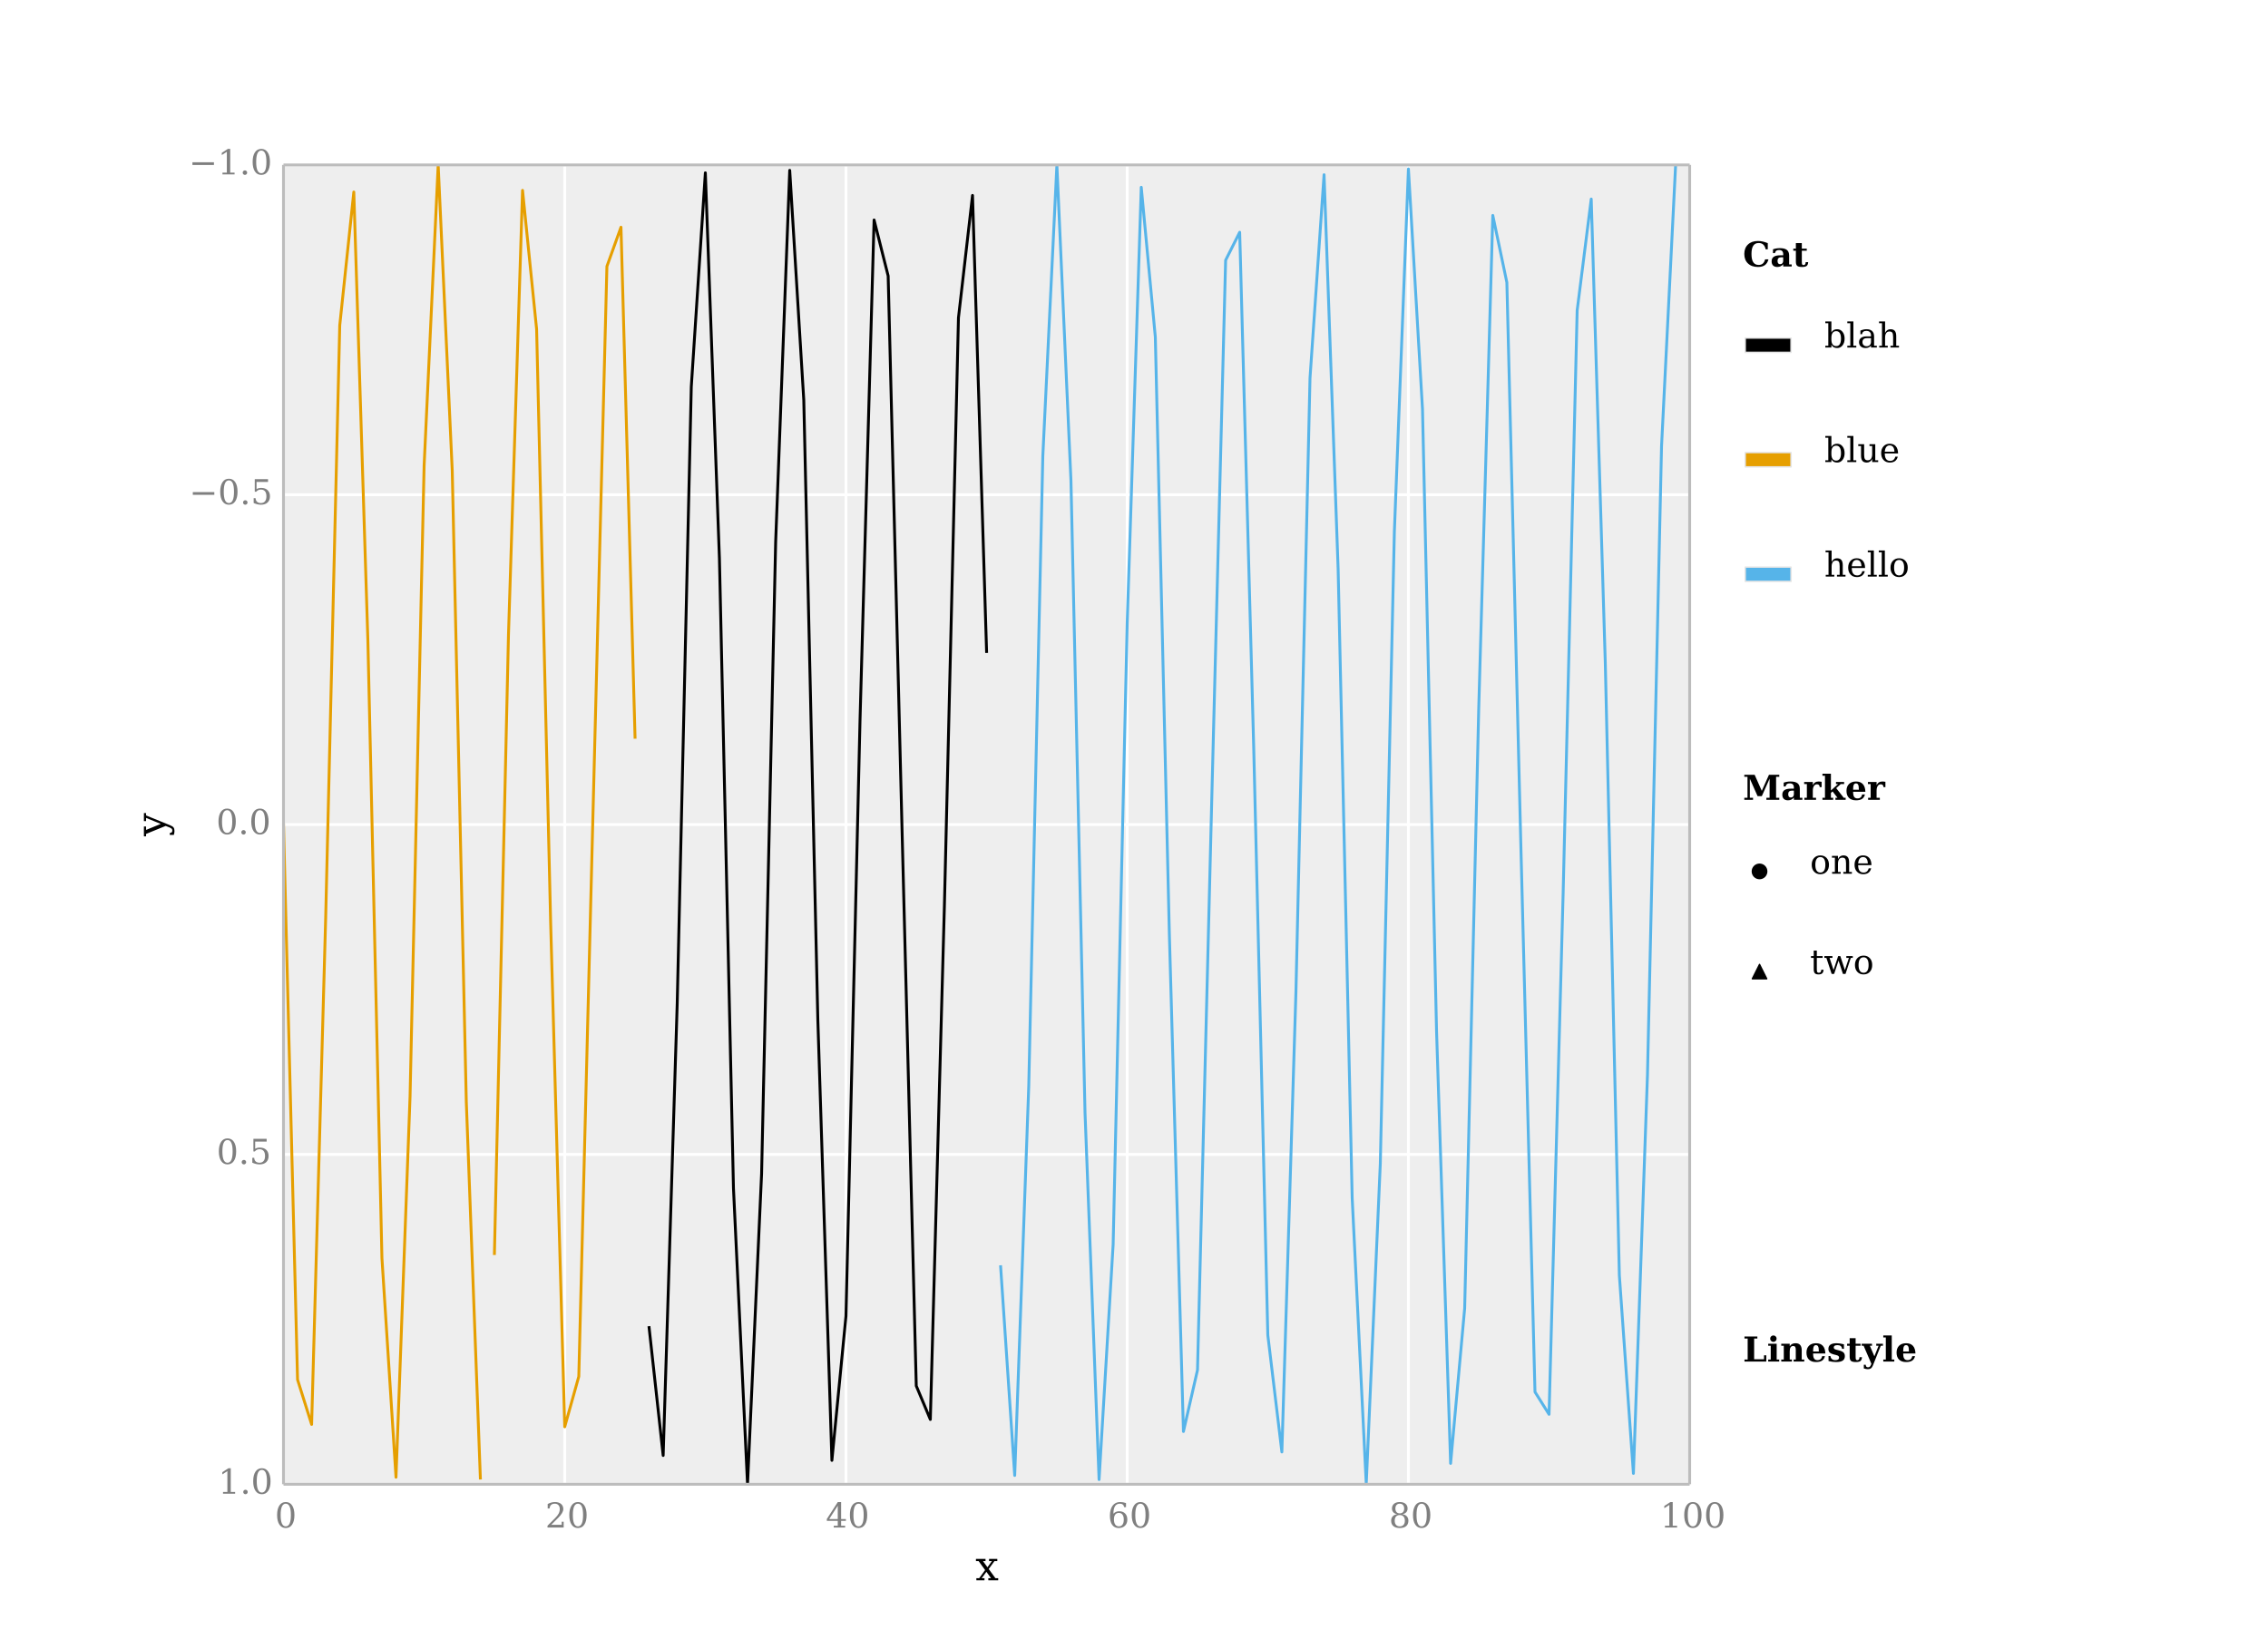 <?xml version="1.0" encoding="utf-8" standalone="no"?>
<!DOCTYPE svg PUBLIC "-//W3C//DTD SVG 1.1//EN"
  "http://www.w3.org/Graphics/SVG/1.1/DTD/svg11.dtd">
<!-- Created with matplotlib (http://matplotlib.org/) -->
<svg height="576pt" version="1.1" viewBox="0 0 792 576" width="792pt" xmlns="http://www.w3.org/2000/svg" xmlns:xlink="http://www.w3.org/1999/xlink">
 <defs>
  <style type="text/css">
*{stroke-linecap:butt;stroke-linejoin:round;}
  </style>
 </defs>
 <g id="figure_1">
  <g id="patch_1">
   <path d="
M0 576
L792 576
L792 0
L0 0
z
" style="fill:#ffffff;"/>
  </g>
  <g id="axes_1">
   <g id="patch_2">
    <path d="
M99 518.4
L590.04 518.4
L590.04 57.6
L99 57.6
z
" style="fill:#eeeeee;"/>
   </g>
   <g id="matplotlib.axis_1">
    <g id="xtick_1">
     <g id="line2d_1">
      <path clip-path="url(#pfeb518cb43)" d="
M99 518.4
L99 57.6" style="fill:none;stroke:#ffffff;stroke-linecap:square;"/>
     </g>
     <g id="line2d_2">
      <defs>
       <path d="
M0 0
L0 0" id="ma7cca62f3e" style="stroke:#7f7f7f;stroke-width:0.5;"/>
      </defs>
      <g>
       <use style="fill:#7f7f7f;stroke:#7f7f7f;stroke-width:0.5;" x="99.0" xlink:href="#ma7cca62f3e" y="518.4"/>
      </g>
     </g>
     <g id="line2d_3">
      <g>
       <use style="fill:#7f7f7f;stroke:#7f7f7f;stroke-width:0.5;" x="99.0" xlink:href="#ma7cca62f3e" y="57.6"/>
      </g>
     </g>
     <g id="text_1">
      <!-- 0 -->
      <defs>
       <path d="
M31.781 3.422
Q39.266 3.422 42.969 11.625
Q46.688 19.828 46.688 36.375
Q46.688 52.984 42.969 61.188
Q39.266 69.391 31.781 69.391
Q24.312 69.391 20.594 61.188
Q16.891 52.984 16.891 36.375
Q16.891 19.828 20.594 11.625
Q24.312 3.422 31.781 3.422
M31.781 -1.422
Q19.922 -1.422 13.25 8.531
Q6.594 18.5 6.594 36.375
Q6.594 54.297 13.25 64.25
Q19.922 74.219 31.781 74.219
Q43.703 74.219 50.344 64.25
Q56.984 54.297 56.984 36.375
Q56.984 18.5 50.344 8.531
Q43.703 -1.422 31.781 -1.422" id="BitstreamVeraSerif-Roman-30"/>
      </defs>
      <g style="fill:#7f7f7f;" transform="translate(95.977 533.518)scale(0.12 -0.12)">
       <use xlink:href="#BitstreamVeraSerif-Roman-30"/>
      </g>
     </g>
    </g>
    <g id="xtick_2">
     <g id="line2d_4">
      <path clip-path="url(#pfeb518cb43)" d="
M197.208 518.4
L197.208 57.6" style="fill:none;stroke:#ffffff;stroke-linecap:square;"/>
     </g>
     <g id="line2d_5">
      <g>
       <use style="fill:#7f7f7f;stroke:#7f7f7f;stroke-width:0.5;" x="197.208" xlink:href="#ma7cca62f3e" y="518.4"/>
      </g>
     </g>
     <g id="line2d_6">
      <g>
       <use style="fill:#7f7f7f;stroke:#7f7f7f;stroke-width:0.5;" x="197.208" xlink:href="#ma7cca62f3e" y="57.6"/>
      </g>
     </g>
     <g id="text_2">
      <!-- 20 -->
      <defs>
       <path d="
M12.797 55.516
L7.328 55.516
L7.328 68.5
Q12.547 71.297 17.844 72.75
Q23.141 74.219 28.219 74.219
Q39.594 74.219 46.188 68.703
Q52.781 63.188 52.781 53.719
Q52.781 43.016 37.844 28.125
Q36.672 27 36.078 26.422
L17.672 8.016
L48.094 8.016
L48.094 17
L53.812 17
L53.812 0
L6.781 0
L6.781 5.328
L28.906 27.391
Q36.234 34.719 39.359 40.844
Q42.484 46.969 42.484 53.719
Q42.484 61.078 38.641 65.234
Q34.812 69.391 28.078 69.391
Q21.094 69.391 17.281 65.922
Q13.484 62.453 12.797 55.516" id="BitstreamVeraSerif-Roman-32"/>
      </defs>
      <g style="fill:#7f7f7f;" transform="translate(190.378 533.518)scale(0.12 -0.12)">
       <use xlink:href="#BitstreamVeraSerif-Roman-32"/>
       <use x="63.623" xlink:href="#BitstreamVeraSerif-Roman-30"/>
      </g>
     </g>
    </g>
    <g id="xtick_3">
     <g id="line2d_7">
      <path clip-path="url(#pfeb518cb43)" d="
M295.416 518.4
L295.416 57.6" style="fill:none;stroke:#ffffff;stroke-linecap:square;"/>
     </g>
     <g id="line2d_8">
      <g>
       <use style="fill:#7f7f7f;stroke:#7f7f7f;stroke-width:0.5;" x="295.416" xlink:href="#ma7cca62f3e" y="518.4"/>
      </g>
     </g>
     <g id="line2d_9">
      <g>
       <use style="fill:#7f7f7f;stroke:#7f7f7f;stroke-width:0.5;" x="295.416" xlink:href="#ma7cca62f3e" y="57.6"/>
      </g>
     </g>
     <g id="text_3">
      <!-- 40 -->
      <defs>
       <path d="
M34.906 24.703
L34.906 63.484
L10.016 24.703
z

M56.391 0
L23.188 0
L23.188 5.172
L34.906 5.172
L34.906 19.484
L3.078 19.484
L3.078 24.812
L35.016 74.219
L44.672 74.219
L44.672 24.703
L58.594 24.703
L58.594 19.484
L44.672 19.484
L44.672 5.172
L56.391 5.172
z
" id="BitstreamVeraSerif-Roman-34"/>
      </defs>
      <g style="fill:#7f7f7f;" transform="translate(288.364 533.518)scale(0.12 -0.12)">
       <use xlink:href="#BitstreamVeraSerif-Roman-34"/>
       <use x="63.623" xlink:href="#BitstreamVeraSerif-Roman-30"/>
      </g>
     </g>
    </g>
    <g id="xtick_4">
     <g id="line2d_10">
      <path clip-path="url(#pfeb518cb43)" d="
M393.624 518.4
L393.624 57.6" style="fill:none;stroke:#ffffff;stroke-linecap:square;"/>
     </g>
     <g id="line2d_11">
      <g>
       <use style="fill:#7f7f7f;stroke:#7f7f7f;stroke-width:0.5;" x="393.624" xlink:href="#ma7cca62f3e" y="518.4"/>
      </g>
     </g>
     <g id="line2d_12">
      <g>
       <use style="fill:#7f7f7f;stroke:#7f7f7f;stroke-width:0.5;" x="393.624" xlink:href="#ma7cca62f3e" y="57.6"/>
      </g>
     </g>
     <g id="text_4">
      <!-- 60 -->
      <defs>
       <path d="
M32.719 3.422
Q39.594 3.422 43.297 8.469
Q47.016 13.531 47.016 23
Q47.016 32.469 43.297 37.516
Q39.594 42.578 32.719 42.578
Q25.734 42.578 22.062 37.688
Q18.406 32.812 18.406 23.578
Q18.406 13.875 22.109 8.641
Q25.828 3.422 32.719 3.422
M16.797 40.141
Q20.125 43.797 24.312 45.594
Q28.516 47.406 33.797 47.406
Q44.672 47.406 51 40.859
Q57.328 34.328 57.328 23
Q57.328 11.922 50.516 5.25
Q43.703 -1.422 32.328 -1.422
Q19.969 -1.422 13.328 7.781
Q6.688 17 6.688 34.078
Q6.688 53.219 14.547 63.719
Q22.406 74.219 36.719 74.219
Q40.578 74.219 44.828 73.484
Q49.078 72.75 53.516 71.297
L53.516 59.281
L48 59.281
Q47.406 64.203 44.234 66.797
Q41.062 69.391 35.688 69.391
Q26.219 69.391 21.578 62.203
Q16.938 55.031 16.797 40.141" id="BitstreamVeraSerif-Roman-36"/>
      </defs>
      <g style="fill:#7f7f7f;" transform="translate(386.789 533.518)scale(0.12 -0.12)">
       <use xlink:href="#BitstreamVeraSerif-Roman-36"/>
       <use x="63.623" xlink:href="#BitstreamVeraSerif-Roman-30"/>
      </g>
     </g>
    </g>
    <g id="xtick_5">
     <g id="line2d_13">
      <path clip-path="url(#pfeb518cb43)" d="
M491.832 518.4
L491.832 57.6" style="fill:none;stroke:#ffffff;stroke-linecap:square;"/>
     </g>
     <g id="line2d_14">
      <g>
       <use style="fill:#7f7f7f;stroke:#7f7f7f;stroke-width:0.5;" x="491.832" xlink:href="#ma7cca62f3e" y="518.4"/>
      </g>
     </g>
     <g id="line2d_15">
      <g>
       <use style="fill:#7f7f7f;stroke:#7f7f7f;stroke-width:0.5;" x="491.832" xlink:href="#ma7cca62f3e" y="57.6"/>
      </g>
     </g>
     <g id="text_5">
      <!-- 80 -->
      <defs>
       <path d="
M46.578 19.922
Q46.578 27.734 42.688 32.047
Q38.812 36.375 31.781 36.375
Q24.75 36.375 20.875 32.047
Q17 27.734 17 19.922
Q17 12.062 20.875 7.734
Q24.75 3.422 31.781 3.422
Q38.812 3.422 42.688 7.734
Q46.578 12.062 46.578 19.922
M44.578 55.328
Q44.578 61.969 41.203 65.672
Q37.844 69.391 31.781 69.391
Q25.781 69.391 22.391 65.672
Q19 61.969 19 55.328
Q19 48.641 22.391 44.922
Q25.781 41.219 31.781 41.219
Q37.844 41.219 41.203 44.922
Q44.578 48.641 44.578 55.328
M39.312 38.812
Q47.609 37.703 52.25 32.688
Q56.891 27.688 56.891 19.922
Q56.891 9.672 50.391 4.125
Q43.891 -1.422 31.781 -1.422
Q19.734 -1.422 13.203 4.125
Q6.688 9.672 6.688 19.922
Q6.688 27.688 11.328 32.688
Q15.969 37.703 24.312 38.812
Q16.938 40.141 13 44.406
Q9.078 48.688 9.078 55.328
Q9.078 64.109 15.125 69.156
Q21.188 74.219 31.781 74.219
Q42.391 74.219 48.438 69.156
Q54.5 64.109 54.5 55.328
Q54.5 48.688 50.562 44.406
Q46.625 40.141 39.312 38.812" id="BitstreamVeraSerif-Roman-38"/>
      </defs>
      <g style="fill:#7f7f7f;" transform="translate(484.997 533.518)scale(0.12 -0.12)">
       <use xlink:href="#BitstreamVeraSerif-Roman-38"/>
       <use x="63.623" xlink:href="#BitstreamVeraSerif-Roman-30"/>
      </g>
     </g>
    </g>
    <g id="xtick_6">
     <g id="line2d_16">
      <path clip-path="url(#pfeb518cb43)" d="
M590.04 518.4
L590.04 57.6" style="fill:none;stroke:#ffffff;stroke-linecap:square;"/>
     </g>
     <g id="line2d_17">
      <g>
       <use style="fill:#7f7f7f;stroke:#7f7f7f;stroke-width:0.5;" x="590.04" xlink:href="#ma7cca62f3e" y="518.4"/>
      </g>
     </g>
     <g id="line2d_18">
      <g>
       <use style="fill:#7f7f7f;stroke:#7f7f7f;stroke-width:0.5;" x="590.04" xlink:href="#ma7cca62f3e" y="57.6"/>
      </g>
     </g>
     <g id="text_6">
      <!-- 100 -->
      <defs>
       <path d="
M14.203 0
L14.203 5.172
L26.906 5.172
L26.906 65.828
L12.203 56.297
L12.203 62.703
L29.984 74.219
L36.719 74.219
L36.719 5.172
L49.422 5.172
L49.422 0
z
" id="BitstreamVeraSerif-Roman-31"/>
      </defs>
      <g style="fill:#7f7f7f;" transform="translate(579.718 533.518)scale(0.12 -0.12)">
       <use xlink:href="#BitstreamVeraSerif-Roman-31"/>
       <use x="63.623" xlink:href="#BitstreamVeraSerif-Roman-30"/>
       <use x="127.246" xlink:href="#BitstreamVeraSerif-Roman-30"/>
      </g>
     </g>
    </g>
    <g id="text_7">
     <!-- x -->
     <defs>
      <path d="
M29.109 31.688
L39.984 46.688
L33.016 46.688
L33.016 51.906
L52.984 51.906
L52.984 46.688
L46.094 46.688
L32.172 27.484
L48.391 5.172
L55.172 5.172
L55.172 0
L31.203 0
L31.203 5.172
L37.797 5.172
L26.516 20.703
L15.188 5.172
L21.922 5.172
L21.922 0
L2.203 0
L2.203 5.172
L9.078 5.172
L23.391 24.906
L7.625 46.688
L1.219 46.688
L1.219 51.906
L24.422 51.906
L24.422 46.688
L18.219 46.688
z
" id="BitstreamVeraSerif-Roman-78"/>
     </defs>
     <g transform="translate(340.635 551.956)scale(0.144 -0.144)">
      <use xlink:href="#BitstreamVeraSerif-Roman-78"/>
     </g>
    </g>
   </g>
   <g id="matplotlib.axis_2">
    <g id="ytick_1">
     <g id="line2d_19">
      <path clip-path="url(#pfeb518cb43)" d="
M99 57.6
L590.04 57.6" style="fill:none;stroke:#ffffff;stroke-linecap:square;"/>
     </g>
     <g id="line2d_20">
      <g>
       <use style="fill:#7f7f7f;stroke:#7f7f7f;stroke-width:0.5;" x="99.0" xlink:href="#ma7cca62f3e" y="57.6"/>
      </g>
     </g>
     <g id="line2d_21">
      <g>
       <use style="fill:#7f7f7f;stroke:#7f7f7f;stroke-width:0.5;" x="590.04" xlink:href="#ma7cca62f3e" y="57.6"/>
      </g>
     </g>
     <g id="text_8">
      <!-- −1.0 -->
      <defs>
       <path d="
M10.594 35.297
L73.188 35.297
L73.188 27.391
L10.594 27.391
z
" id="BitstreamVeraSerif-Roman-2212"/>
       <path d="
M9.422 5.078
Q9.422 7.812 11.281 9.719
Q13.141 11.625 15.922 11.625
Q18.609 11.625 20.5 9.719
Q22.406 7.812 22.406 5.078
Q22.406 2.391 20.5 0.484
Q18.609 -1.422 15.922 -1.422
Q13.141 -1.422 11.281 0.453
Q9.422 2.344 9.422 5.078" id="BitstreamVeraSerif-Roman-2e"/>
      </defs>
      <g style="fill:#7f7f7f;" transform="translate(65.929 60.911)scale(0.12 -0.12)">
       <use xlink:href="#BitstreamVeraSerif-Roman-2212"/>
       <use x="83.789" xlink:href="#BitstreamVeraSerif-Roman-31"/>
       <use x="147.412" xlink:href="#BitstreamVeraSerif-Roman-2e"/>
       <use x="179.199" xlink:href="#BitstreamVeraSerif-Roman-30"/>
      </g>
     </g>
    </g>
    <g id="ytick_2">
     <g id="line2d_22">
      <path clip-path="url(#pfeb518cb43)" d="
M99 172.8
L590.04 172.8" style="fill:none;stroke:#ffffff;stroke-linecap:square;"/>
     </g>
     <g id="line2d_23">
      <g>
       <use style="fill:#7f7f7f;stroke:#7f7f7f;stroke-width:0.5;" x="99.0" xlink:href="#ma7cca62f3e" y="172.8"/>
      </g>
     </g>
     <g id="line2d_24">
      <g>
       <use style="fill:#7f7f7f;stroke:#7f7f7f;stroke-width:0.5;" x="590.04" xlink:href="#ma7cca62f3e" y="172.8"/>
      </g>
     </g>
     <g id="text_9">
      <!-- −0.5 -->
      <defs>
       <path d="
M50.297 72.906
L50.297 64.891
L16.891 64.891
L16.891 44
Q19.438 45.75 22.828 46.625
Q26.219 47.516 30.422 47.516
Q42.234 47.516 49.062 40.969
Q55.906 34.422 55.906 23.094
Q55.906 11.531 49 5.047
Q42.094 -1.422 29.594 -1.422
Q24.562 -1.422 19.281 -0.188
Q14.016 1.031 8.5 3.516
L8.5 17.672
L14.016 17.672
Q14.453 10.75 18.422 7.078
Q22.406 3.422 29.594 3.422
Q37.312 3.422 41.453 8.5
Q45.609 13.578 45.609 23.094
Q45.609 32.562 41.484 37.609
Q37.359 42.672 29.594 42.672
Q25.203 42.672 21.844 41.109
Q18.5 39.547 15.922 36.281
L11.719 36.281
L11.719 72.906
z
" id="BitstreamVeraSerif-Roman-35"/>
      </defs>
      <g style="fill:#7f7f7f;" transform="translate(66.058 176.111)scale(0.12 -0.12)">
       <use xlink:href="#BitstreamVeraSerif-Roman-2212"/>
       <use x="83.789" xlink:href="#BitstreamVeraSerif-Roman-30"/>
       <use x="147.412" xlink:href="#BitstreamVeraSerif-Roman-2e"/>
       <use x="179.199" xlink:href="#BitstreamVeraSerif-Roman-35"/>
      </g>
     </g>
    </g>
    <g id="ytick_3">
     <g id="line2d_25">
      <path clip-path="url(#pfeb518cb43)" d="
M99 288
L590.04 288" style="fill:none;stroke:#ffffff;stroke-linecap:square;"/>
     </g>
     <g id="line2d_26">
      <g>
       <use style="fill:#7f7f7f;stroke:#7f7f7f;stroke-width:0.5;" x="99.0" xlink:href="#ma7cca62f3e" y="288.0"/>
      </g>
     </g>
     <g id="line2d_27">
      <g>
       <use style="fill:#7f7f7f;stroke:#7f7f7f;stroke-width:0.5;" x="590.04" xlink:href="#ma7cca62f3e" y="288.0"/>
      </g>
     </g>
     <g id="text_10">
      <!-- 0.0 -->
      <g style="fill:#7f7f7f;" transform="translate(75.504 291.311)scale(0.12 -0.12)">
       <use xlink:href="#BitstreamVeraSerif-Roman-30"/>
       <use x="63.623" xlink:href="#BitstreamVeraSerif-Roman-2e"/>
       <use x="95.41" xlink:href="#BitstreamVeraSerif-Roman-30"/>
      </g>
     </g>
    </g>
    <g id="ytick_4">
     <g id="line2d_28">
      <path clip-path="url(#pfeb518cb43)" d="
M99 403.2
L590.04 403.2" style="fill:none;stroke:#ffffff;stroke-linecap:square;"/>
     </g>
     <g id="line2d_29">
      <g>
       <use style="fill:#7f7f7f;stroke:#7f7f7f;stroke-width:0.5;" x="99.0" xlink:href="#ma7cca62f3e" y="403.2"/>
      </g>
     </g>
     <g id="line2d_30">
      <g>
       <use style="fill:#7f7f7f;stroke:#7f7f7f;stroke-width:0.5;" x="590.04" xlink:href="#ma7cca62f3e" y="403.2"/>
      </g>
     </g>
     <g id="text_11">
      <!-- 0.5 -->
      <g style="fill:#7f7f7f;" transform="translate(75.634 406.511)scale(0.12 -0.12)">
       <use xlink:href="#BitstreamVeraSerif-Roman-30"/>
       <use x="63.623" xlink:href="#BitstreamVeraSerif-Roman-2e"/>
       <use x="95.41" xlink:href="#BitstreamVeraSerif-Roman-35"/>
      </g>
     </g>
    </g>
    <g id="ytick_5">
     <g id="line2d_31">
      <path clip-path="url(#pfeb518cb43)" d="
M99 518.4
L590.04 518.4" style="fill:none;stroke:#ffffff;stroke-linecap:square;"/>
     </g>
     <g id="line2d_32">
      <g>
       <use style="fill:#7f7f7f;stroke:#7f7f7f;stroke-width:0.5;" x="99.0" xlink:href="#ma7cca62f3e" y="518.4"/>
      </g>
     </g>
     <g id="line2d_33">
      <g>
       <use style="fill:#7f7f7f;stroke:#7f7f7f;stroke-width:0.5;" x="590.04" xlink:href="#ma7cca62f3e" y="518.4"/>
      </g>
     </g>
     <g id="text_12">
      <!-- 1.0 -->
      <g style="fill:#7f7f7f;" transform="translate(76.177 521.711)scale(0.12 -0.12)">
       <use xlink:href="#BitstreamVeraSerif-Roman-31"/>
       <use x="63.623" xlink:href="#BitstreamVeraSerif-Roman-2e"/>
       <use x="95.41" xlink:href="#BitstreamVeraSerif-Roman-30"/>
      </g>
     </g>
    </g>
    <g id="text_13">
     <!-- y -->
     <defs>
      <path d="
M21.578 -9.516
L25 -0.875
L5.609 46.688
L-0.297 46.688
L-0.297 51.906
L23.578 51.906
L23.578 46.688
L15.281 46.688
L29.891 10.984
L44.484 46.688
L36.719 46.688
L36.719 51.906
L56.203 51.906
L56.203 46.688
L50.391 46.688
L26.609 -11.719
Q24.172 -17.781 21.188 -20
Q18.219 -22.219 12.797 -22.219
Q10.5 -22.219 8.078 -21.828
Q5.672 -21.438 3.219 -20.703
L3.219 -10.797
L7.812 -10.797
Q8.109 -14.109 9.5 -15.547
Q10.891 -17 13.812 -17
Q16.5 -17 18.141 -15.5
Q19.781 -14.016 21.578 -9.516" id="BitstreamVeraSerif-Roman-79"/>
     </defs>
     <g transform="translate(57.729 292.068)rotate(-90.0)scale(0.144 -0.144)">
      <use xlink:href="#BitstreamVeraSerif-Roman-79"/>
     </g>
    </g>
   </g>
   <g id="line2d_34">
    <path clip-path="url(#pfeb518cb43)" d="
M226.67 463.693
L231.581 508.349
L236.491 350.417
L241.402 135.099
L246.312 60.358
L251.222 194.91
L256.133 415.049
L261.043 518.38
L265.954 409.901
L270.864 189.347
L275.774 59.494
L280.685 139.729
L285.595 356.283
L290.506 510.058
L295.416 459.674
L300.326 251.453
L305.237 76.833
L310.147 96.359
L315.058 292.079
L319.968 484.048
L324.878 495.772
L329.789 316.471
L334.699 110.994
L339.61 68.255
L344.52 227.549" style="fill:none;stroke:#000000;stroke-linecap:square;"/>
   </g>
   <g id="line2d_35">
    <path clip-path="url(#pfeb518cb43)" d="
M349.43 442.421
L354.341 515.319
L359.251 379.221
L364.162 159.255
L369.072 57.656
L373.982 167.835
L378.893 388.492
L383.803 516.758
L388.714 434.704
L393.624 217.772
L398.534 65.406
L403.445 117.693
L408.355 326.559
L413.266 499.974
L418.176 478.501
L423.086 281.883
L427.997 90.888
L432.907 81.118
L437.818 261.554
L442.728 466.304
L447.638 507.123
L452.549 346.481
L457.459 132.072
L462.37 61.022
L467.28 198.655
L472.19 418.431
L477.101 518.289
L482.011 406.421
L486.922 185.676
L491.832 59.008
L496.742 142.874
L501.653 360.168
L506.563 511.111
L511.474 456.927
L516.384 247.432
L521.294 75.235
L526.205 98.653
L531.115 296.156
L536.026 486.16
L540.936 493.977
L545.846 312.42
L550.757 108.411
L555.667 69.516
L560.578 231.494
L565.488 445.423
L570.398 514.619
L575.309 375.462
L580.219 155.893
L585.13 57.783" style="fill:none;stroke:#56b4e9;stroke-linecap:square;"/>
   </g>
   <g id="line2d_36">
    <path clip-path="url(#pfeb518cb43)" d="
M172.656 437.826
L177.566 221.667
L182.477 66.494
L187.387 114.973
L192.298 322.532
L197.208 498.343
L202.118 480.765
L207.029 285.961
L211.939 93.031
L216.85 79.355
L221.76 257.506" style="fill:none;stroke:#e69f00;stroke-linecap:square;"/>
   </g>
   <g id="line2d_37">
    <path clip-path="url(#pfeb518cb43)" d="
M99 288
L103.91 481.875
L108.821 497.502
L113.731 320.514
L118.642 113.633
L123.552 67.064
L128.462 223.623
L133.373 439.37
L138.283 515.948
L143.194 382.952
L148.104 162.658
L153.014 57.602
L157.925 164.374
L162.835 384.806
L167.746 516.236" style="fill:none;stroke:#e69f00;stroke-linecap:square;"/>
   </g>
   <g id="patch_3">
    <path d="
M99 57.6
L590.04 57.6" style="fill:none;stroke:#bcbcbc;"/>
   </g>
   <g id="patch_4">
    <path d="
M590.04 518.4
L590.04 57.6" style="fill:none;stroke:#bcbcbc;"/>
   </g>
   <g id="patch_5">
    <path d="
M99 518.4
L590.04 518.4" style="fill:none;stroke:#bcbcbc;"/>
   </g>
   <g id="patch_6">
    <path d="
M99 518.4
L99 57.6" style="fill:none;stroke:#bcbcbc;"/>
   </g>
   <g id="text_14">
    <!--  Cat  -->
    <defs>
     <path d="
M74.516 20.797
Q71.625 9.516 64.156 4.047
Q56.688 -1.422 44.094 -1.422
Q25.641 -1.422 14.922 8.766
Q4.203 18.953 4.203 36.375
Q4.203 53.859 14.922 64.031
Q25.641 74.219 44.094 74.219
Q50.594 74.219 57.625 72.656
Q64.656 71.094 72.516 67.922
L72.516 50
L66.312 50
Q64.406 59.188 59.375 63.75
Q54.344 68.312 46.094 68.312
Q35.453 68.312 30.266 60.469
Q25.094 52.641 25.094 36.375
Q25.094 20.125 30.266 12.312
Q35.453 4.5 46.188 4.5
Q53.469 4.5 58.078 8.547
Q62.703 12.594 64.797 20.797
z
" id="BitstreamVeraSerif-Bold-43"/>
     <path d="
M55.078 31.891
L55.078 5.906
L62.5 5.906
L62.5 0
L37.797 0
L37.797 6.594
Q34.375 2.484 30.172 0.531
Q25.984 -1.422 20.609 -1.422
Q12.641 -1.422 8.375 2.844
Q4.109 7.125 4.109 15.094
Q4.109 23.828 10.234 28.172
Q16.359 32.516 28.719 32.516
L37.797 32.516
L37.797 35.594
Q37.797 41.891 34.812 44.891
Q31.844 47.906 25.594 47.906
Q20.406 47.906 17.594 45.781
Q14.797 43.656 13.625 38.812
L8.109 38.812
L8.109 50
Q12.75 51.656 17.719 52.484
Q22.703 53.328 28.219 53.328
Q42.141 53.328 48.609 48.141
Q55.078 42.969 55.078 31.891
M37.797 16.312
L37.797 26.703
L31.297 26.703
Q26.469 26.703 23.875 24.062
Q21.297 21.438 21.297 16.5
Q21.297 11.578 23.172 9.125
Q25.047 6.688 28.906 6.688
Q32.906 6.688 35.344 9.328
Q37.797 11.969 37.797 16.312" id="BitstreamVeraSerif-Bold-61"/>
     <path id="BitstreamVeraSerif-Bold-20"/>
     <path d="
M9.906 46
L2.391 46
L2.391 51.906
L9.906 51.906
L9.906 68.016
L27.203 68.016
L27.203 51.906
L41.609 51.906
L41.609 46
L27.203 46
L27.203 14.203
Q27.203 7.422 28.266 5.766
Q29.344 4.109 32.172 4.109
Q35.297 4.109 36.812 6.203
Q38.328 8.297 38.422 12.703
L45.703 12.703
Q45.266 4.891 41.422 1.734
Q37.594 -1.422 28.219 -1.422
Q17.531 -1.422 13.719 1.922
Q9.906 5.281 9.906 14.203
z
" id="BitstreamVeraSerif-Bold-74"/>
    </defs>
    <g transform="translate(604.44 93.073)scale(0.12 -0.12)">
     <use xlink:href="#BitstreamVeraSerif-Bold-20"/>
     <use x="34.814" xlink:href="#BitstreamVeraSerif-Bold-43"/>
     <use x="114.404" xlink:href="#BitstreamVeraSerif-Bold-61"/>
     <use x="179.199" xlink:href="#BitstreamVeraSerif-Bold-74"/>
     <use x="225.391" xlink:href="#BitstreamVeraSerif-Bold-20"/>
    </g>
   </g>
   <g id="patch_7">
    <path d="
M609.44 123.072
L625.44 123.072
L625.44 118.072
L609.44 118.072
z
" style="stroke:#e5e5e5;stroke-width:0.5;"/>
   </g>
   <g id="text_15">
    <!--   blah -->
    <defs>
     <path id="BitstreamVeraSerif-Roman-20"/>
     <path d="
M4.109 0
L4.109 5.172
L12.203 5.172
L12.203 70.797
L3.609 70.797
L3.609 75.984
L21.188 75.984
L21.188 42.672
Q23.688 47.953 27.656 50.641
Q31.641 53.328 36.922 53.328
Q45.516 53.328 49.562 48.391
Q53.609 43.453 53.609 33.016
L53.609 5.172
L61.625 5.172
L61.625 0
L36.812 0
L36.812 5.172
L44.578 5.172
L44.578 30.172
Q44.578 39.703 42.25 43.188
Q39.938 46.688 33.984 46.688
Q27.734 46.688 24.453 42.141
Q21.188 37.594 21.188 28.906
L21.188 5.172
L29 5.172
L29 0
z
" id="BitstreamVeraSerif-Roman-68"/>
     <path d="
M39.797 16.312
L39.797 27.297
L28.219 27.297
Q21.531 27.297 18.25 24.406
Q14.984 21.531 14.984 15.578
Q14.984 10.156 18.297 6.984
Q21.625 3.812 27.297 3.812
Q32.906 3.812 36.344 7.281
Q39.797 10.75 39.797 16.312
M48.781 32.422
L48.781 5.172
L56.781 5.172
L56.781 0
L39.797 0
L39.797 5.609
Q36.812 2 32.906 0.281
Q29 -1.422 23.781 -1.422
Q15.141 -1.422 10.062 3.172
Q4.984 7.766 4.984 15.578
Q4.984 23.641 10.797 28.078
Q16.609 32.516 27.203 32.516
L39.797 32.516
L39.797 36.078
Q39.797 42 36.203 45.234
Q32.625 48.484 26.125 48.484
Q20.75 48.484 17.578 46.047
Q14.406 43.609 13.625 38.812
L8.984 38.812
L8.984 49.312
Q13.672 51.312 18.094 52.312
Q22.516 53.328 26.703 53.328
Q37.5 53.328 43.141 47.969
Q48.781 42.625 48.781 32.422" id="BitstreamVeraSerif-Roman-61"/>
     <path d="
M11.531 5.172
L11.531 70.797
L2.875 70.797
L2.875 75.984
L20.516 75.984
L20.516 43.797
Q23.141 48.688 27.219 51
Q31.297 53.328 37.312 53.328
Q46.875 53.328 52.922 45.75
Q58.984 38.188 58.984 25.984
Q58.984 13.766 52.922 6.172
Q46.875 -1.422 37.312 -1.422
Q31.297 -1.422 27.219 0.891
Q23.141 3.219 20.516 8.109
L20.516 0
L2.875 0
L2.875 5.172
z

M20.516 23.391
Q20.516 14.016 24.094 9.109
Q27.688 4.203 34.516 4.203
Q41.406 4.203 44.938 9.719
Q48.484 15.234 48.484 25.984
Q48.484 36.766 44.938 42.234
Q41.406 47.703 34.516 47.703
Q27.688 47.703 24.094 42.766
Q20.516 37.844 20.516 28.516
z
" id="BitstreamVeraSerif-Roman-62"/>
     <path d="
M20.516 5.172
L29 5.172
L29 0
L2.875 0
L2.875 5.172
L11.531 5.172
L11.531 70.797
L2.875 70.797
L2.875 75.984
L20.516 75.984
z
" id="BitstreamVeraSerif-Roman-6c"/>
    </defs>
    <g transform="translate(629.44 121.385)scale(0.12 -0.12)">
     <use xlink:href="#BitstreamVeraSerif-Roman-20"/>
     <use x="31.787" xlink:href="#BitstreamVeraSerif-Roman-20"/>
     <use x="63.574" xlink:href="#BitstreamVeraSerif-Roman-62"/>
     <use x="127.588" xlink:href="#BitstreamVeraSerif-Roman-6c"/>
     <use x="159.57" xlink:href="#BitstreamVeraSerif-Roman-61"/>
     <use x="219.189" xlink:href="#BitstreamVeraSerif-Roman-68"/>
    </g>
   </g>
   <g id="patch_8">
    <path d="
M609.44 163.072
L625.44 163.072
L625.44 158.072
L609.44 158.072
z
" style="fill:#e69f00;stroke:#e5e5e5;stroke-width:0.5;"/>
   </g>
   <g id="text_16">
    <!--   blue -->
    <defs>
     <path d="
M54.203 25
L15.484 25
L15.484 24.609
Q15.484 14.109 19.438 8.766
Q23.391 3.422 31.109 3.422
Q37.016 3.422 40.797 6.516
Q44.578 9.625 46.094 15.719
L53.328 15.719
Q51.172 7.172 45.375 2.875
Q39.594 -1.422 30.172 -1.422
Q18.797 -1.422 11.891 6.078
Q4.984 13.578 4.984 25.984
Q4.984 38.281 11.766 45.797
Q18.562 53.328 29.594 53.328
Q41.359 53.328 47.656 46.062
Q53.953 38.812 54.203 25
M43.609 30.172
Q43.312 39.266 39.766 43.875
Q36.234 48.484 29.594 48.484
Q23.391 48.484 19.828 43.844
Q16.266 39.203 15.484 30.172
z
" id="BitstreamVeraSerif-Roman-65"/>
     <path d="
M35.406 51.906
L52.203 51.906
L52.203 5.172
L60.688 5.172
L60.688 0
L43.219 0
L43.219 9.188
Q40.719 4 36.766 1.281
Q32.812 -1.422 27.594 -1.422
Q18.953 -1.422 14.875 3.484
Q10.797 8.406 10.797 18.891
L10.797 46.688
L2.688 46.688
L2.688 51.906
L19.828 51.906
L19.828 21.688
Q19.828 12.203 22.141 8.688
Q24.469 5.172 30.422 5.172
Q36.672 5.172 39.938 9.766
Q43.219 14.359 43.219 23.094
L43.219 46.688
L35.406 46.688
z
" id="BitstreamVeraSerif-Roman-75"/>
    </defs>
    <g transform="translate(629.44 161.385)scale(0.12 -0.12)">
     <use xlink:href="#BitstreamVeraSerif-Roman-20"/>
     <use x="31.787" xlink:href="#BitstreamVeraSerif-Roman-20"/>
     <use x="63.574" xlink:href="#BitstreamVeraSerif-Roman-62"/>
     <use x="127.588" xlink:href="#BitstreamVeraSerif-Roman-6c"/>
     <use x="159.57" xlink:href="#BitstreamVeraSerif-Roman-75"/>
     <use x="223.975" xlink:href="#BitstreamVeraSerif-Roman-65"/>
    </g>
   </g>
   <g id="patch_9">
    <path d="
M609.44 203.072
L625.44 203.072
L625.44 198.072
L609.44 198.072
z
" style="fill:#56b4e9;stroke:#e5e5e5;stroke-width:0.5;"/>
   </g>
   <g id="text_17">
    <!--   hello -->
    <defs>
     <path d="
M30.078 3.422
Q37.312 3.422 40.984 9.125
Q44.672 14.844 44.672 25.984
Q44.672 37.109 40.984 42.797
Q37.312 48.484 30.078 48.484
Q22.859 48.484 19.172 42.797
Q15.484 37.109 15.484 25.984
Q15.484 14.844 19.188 9.125
Q22.906 3.422 30.078 3.422
M30.078 -1.422
Q18.75 -1.422 11.859 6.078
Q4.984 13.578 4.984 25.984
Q4.984 38.375 11.844 45.844
Q18.703 53.328 30.078 53.328
Q41.453 53.328 48.312 45.844
Q55.172 38.375 55.172 25.984
Q55.172 13.578 48.312 6.078
Q41.453 -1.422 30.078 -1.422" id="BitstreamVeraSerif-Roman-6f"/>
    </defs>
    <g transform="translate(629.44 201.385)scale(0.12 -0.12)">
     <use xlink:href="#BitstreamVeraSerif-Roman-20"/>
     <use x="31.787" xlink:href="#BitstreamVeraSerif-Roman-20"/>
     <use x="63.574" xlink:href="#BitstreamVeraSerif-Roman-68"/>
     <use x="127.979" xlink:href="#BitstreamVeraSerif-Roman-65"/>
     <use x="187.158" xlink:href="#BitstreamVeraSerif-Roman-6c"/>
     <use x="219.141" xlink:href="#BitstreamVeraSerif-Roman-6c"/>
     <use x="251.123" xlink:href="#BitstreamVeraSerif-Roman-6f"/>
    </g>
   </g>
   <g id="text_18">
    <!--  Marker  -->
    <defs>
     <path d="
M53.719 52.484
L53.719 37.016
L48.188 37.016
Q47.906 41.156 45.953 43.188
Q44 45.219 40.281 45.219
Q34.625 45.219 31.344 40.234
Q28.078 35.25 28.078 26.422
L28.078 5.906
L37.5 5.906
L37.5 0
L3.422 0
L3.422 5.906
L10.797 5.906
L10.797 46
L2.875 46
L2.875 51.906
L28.078 51.906
L28.078 42.672
Q30.609 48.094 34.781 50.703
Q38.969 53.328 45.016 53.328
Q46.531 53.328 48.703 53.094
Q50.875 52.875 53.719 52.484" id="BitstreamVeraSerif-Bold-72"/>
     <path d="
M34.625 0
L3.422 0
L3.422 5.906
L10.797 5.906
L10.797 70.125
L3.422 70.125
L3.422 75.984
L28.078 75.984
L28.078 27.203
L49.031 46
L42.828 46
L42.828 51.906
L66.5 51.906
L66.5 46
L56.891 46
L43.5 33.984
L65.375 5.906
L71 5.906
L71 0
L41.219 0
L41.219 5.906
L47.312 5.906
L32.906 24.422
L28.078 20.125
L28.078 5.906
L34.625 5.906
z
" id="BitstreamVeraSerif-Bold-6b"/>
     <path d="
M40.094 29.297
Q40.094 39.547 38.188 43.672
Q36.281 47.797 31.688 47.797
Q27.25 47.797 25.312 43.75
Q23.391 39.703 23.391 30.172
L23.391 29.297
z

M59.078 23.484
L23.391 23.484
L23.391 23.094
Q23.391 13.031 26.406 8.562
Q29.438 4.109 36.188 4.109
Q41.797 4.109 45.266 7.078
Q48.734 10.062 49.703 15.719
L57.812 15.719
Q55.719 6.891 49.469 2.734
Q43.219 -1.422 31.984 -1.422
Q18.5 -1.422 11.297 5.688
Q4.109 12.797 4.109 25.984
Q4.109 38.875 11.469 46.094
Q18.844 53.328 31.984 53.328
Q44.875 53.328 51.75 45.734
Q58.641 38.141 59.078 23.484" id="BitstreamVeraSerif-Bold-65"/>
     <path d="
M4.203 0
L4.203 5.906
L13.484 5.906
L13.484 67
L4.203 67
L4.203 72.906
L34.281 72.906
L55.078 26.125
L75.984 72.906
L106 72.906
L106 67
L96.688 67
L96.688 5.906
L106 5.906
L106 0
L68.5 0
L68.5 5.906
L77.781 5.906
L77.781 61.531
L55.172 10.688
L42.828 10.688
L20.312 61.531
L20.312 5.906
L29.594 5.906
L29.594 0
z
" id="BitstreamVeraSerif-Bold-4d"/>
    </defs>
    <g transform="translate(604.44 279.353)scale(0.12 -0.12)">
     <use xlink:href="#BitstreamVeraSerif-Bold-20"/>
     <use x="34.814" xlink:href="#BitstreamVeraSerif-Bold-4d"/>
     <use x="145.508" xlink:href="#BitstreamVeraSerif-Bold-61"/>
     <use x="210.303" xlink:href="#BitstreamVeraSerif-Bold-72"/>
     <use x="262.988" xlink:href="#BitstreamVeraSerif-Bold-6b"/>
     <use x="332.275" xlink:href="#BitstreamVeraSerif-Bold-65"/>
     <use x="395.898" xlink:href="#BitstreamVeraSerif-Bold-72"/>
     <use x="448.584" xlink:href="#BitstreamVeraSerif-Bold-20"/>
    </g>
   </g>
   <g id="line2d_38">
    <path d="
M614.44 304.352" style="fill:none;stroke:#000000;stroke-linecap:square;"/>
    <defs>
     <path d="
M0 2.5
C0.663 2.5 1.299 2.237 1.768 1.768
C2.237 1.299 2.5 0.663 2.5 0
C2.5 -0.663 2.237 -1.299 1.768 -1.768
C1.299 -2.237 0.663 -2.5 0 -2.5
C-0.663 -2.5 -1.299 -2.237 -1.768 -1.768
C-2.237 -1.299 -2.5 -0.663 -2.5 0
C-2.5 0.663 -2.237 1.299 -1.768 1.768
C-1.299 2.237 -0.663 2.5 0 2.5
z
" id="m1c71f79889" style="stroke:#000000;stroke-width:0.5;"/>
    </defs>
    <g>
     <use style="stroke:#000000;stroke-width:0.5;" x="614.44" xlink:href="#m1c71f79889" y="304.353"/>
    </g>
   </g>
   <g id="text_19">
    <!--   one -->
    <defs>
     <path d="
M4.109 0
L4.109 5.172
L12.203 5.172
L12.203 46.688
L3.609 46.688
L3.609 51.906
L21.188 51.906
L21.188 42.672
Q23.688 47.953 27.656 50.641
Q31.641 53.328 36.922 53.328
Q45.516 53.328 49.562 48.391
Q53.609 43.453 53.609 33.016
L53.609 5.172
L61.625 5.172
L61.625 0
L36.812 0
L36.812 5.172
L44.578 5.172
L44.578 30.172
Q44.578 39.703 42.234 43.234
Q39.891 46.781 33.984 46.781
Q27.734 46.781 24.453 42.203
Q21.188 37.641 21.188 28.906
L21.188 5.172
L29 5.172
L29 0
z
" id="BitstreamVeraSerif-Roman-6e"/>
    </defs>
    <g transform="translate(624.44 305.165)scale(0.12 -0.12)">
     <use xlink:href="#BitstreamVeraSerif-Roman-20"/>
     <use x="31.787" xlink:href="#BitstreamVeraSerif-Roman-20"/>
     <use x="63.574" xlink:href="#BitstreamVeraSerif-Roman-6f"/>
     <use x="123.779" xlink:href="#BitstreamVeraSerif-Roman-6e"/>
     <use x="188.184" xlink:href="#BitstreamVeraSerif-Roman-65"/>
    </g>
   </g>
   <g id="line2d_39">
    <path d="
M614.44 339.352" style="fill:none;stroke:#000000;stroke-linecap:square;"/>
    <defs>
     <path d="
M0 -2.5
L-2.5 2.5
L2.5 2.5
z
" id="mc034d8a62c" style="stroke:#000000;stroke-linejoin:miter;stroke-width:0.5;"/>
    </defs>
    <g>
     <use style="stroke:#000000;stroke-linejoin:miter;stroke-width:0.5;" x="614.44" xlink:href="#mc034d8a62c" y="339.353"/>
    </g>
   </g>
   <g id="text_20">
    <!--   two -->
    <defs>
     <path d="
M48 51.906
L61.281 11.375
L73 46.688
L65.484 46.688
L65.484 51.906
L84.281 51.906
L84.281 46.688
L78.516 46.688
L63.094 0
L55.609 0
L42.828 38.812
L29.984 0
L22.797 0
L7.422 46.688
L1.609 46.688
L1.609 51.906
L25.094 51.906
L25.094 46.688
L16.703 46.688
L28.328 11.375
L41.703 51.906
z
" id="BitstreamVeraSerif-Roman-77"/>
     <path d="
M10.797 46.688
L2.875 46.688
L2.875 51.906
L10.797 51.906
L10.797 68.016
L19.828 68.016
L19.828 51.906
L36.719 51.906
L36.719 46.688
L19.828 46.688
L19.828 13.719
Q19.828 7.125 21.094 5.266
Q22.359 3.422 25.781 3.422
Q29.297 3.422 30.906 5.484
Q32.516 7.562 32.625 12.203
L39.406 12.203
Q39.016 5.125 35.547 1.844
Q32.078 -1.422 25 -1.422
Q17.234 -1.422 14.016 2.016
Q10.797 5.469 10.797 13.719
z
" id="BitstreamVeraSerif-Roman-74"/>
    </defs>
    <g transform="translate(624.44 340.165)scale(0.12 -0.12)">
     <use xlink:href="#BitstreamVeraSerif-Roman-20"/>
     <use x="31.787" xlink:href="#BitstreamVeraSerif-Roman-20"/>
     <use x="63.574" xlink:href="#BitstreamVeraSerif-Roman-74"/>
     <use x="103.76" xlink:href="#BitstreamVeraSerif-Roman-77"/>
     <use x="189.355" xlink:href="#BitstreamVeraSerif-Roman-6f"/>
    </g>
   </g>
   <g id="text_21">
    <!--  Linestyle  -->
    <defs>
     <path d="
M28.078 5.906
L35.5 5.906
L35.5 0
L3.422 0
L3.422 5.906
L10.797 5.906
L10.797 70.125
L3.422 70.125
L3.422 75.984
L28.078 75.984
z
" id="BitstreamVeraSerif-Bold-6c"/>
     <path d="
M3.422 0
L3.422 5.906
L10.797 5.906
L10.797 46
L3.422 46
L3.422 51.906
L28.078 51.906
L28.078 44.578
Q31.203 49.219 35.203 51.266
Q39.203 53.328 45.312 53.328
Q54.047 53.328 58.516 48.172
Q62.984 43.016 62.984 33.016
L62.984 5.906
L70.406 5.906
L70.406 0
L39.406 0
L39.406 5.906
L45.703 5.906
L45.703 33.5
Q45.703 40.094 44.016 42.656
Q42.328 45.219 38.188 45.219
Q32.953 45.219 30.516 41.375
Q28.078 37.547 28.078 29.203
L28.078 5.906
L34.422 5.906
L34.422 0
z
" id="BitstreamVeraSerif-Bold-6e"/>
     <path d="
M4.688 1.516
L4.688 16.016
L10.203 16.016
Q10.891 10.203 14.547 7.156
Q18.219 4.109 24.516 4.109
Q29.781 4.109 32.594 5.938
Q35.406 7.766 35.406 11.188
Q35.406 14.312 33.625 16.016
Q31.844 17.719 26.703 19
L19.578 20.797
Q11.531 22.797 7.906 26.531
Q4.297 30.281 4.297 36.625
Q4.297 45.062 10.156 49.188
Q16.016 53.328 28.219 53.328
Q32.812 53.328 38.016 52.562
Q43.219 51.812 49.516 50.203
L49.516 37.109
L44 37.109
Q43.562 42.438 40.203 45.109
Q36.859 47.797 30.609 47.797
Q25.344 47.797 22.625 46.109
Q19.922 44.438 19.922 41.219
Q19.922 38.578 21.484 37.062
Q23.047 35.547 27.094 34.516
L34.188 32.719
Q44.391 30.125 48.297 26.312
Q52.203 22.516 52.203 15.719
Q52.203 6.938 45.922 2.75
Q39.656 -1.422 26.422 -1.422
Q21.578 -1.422 16.156 -0.688
Q10.75 0.047 4.688 1.516" id="BitstreamVeraSerif-Bold-73"/>
     <path d="
M9.188 66.609
Q9.188 70.562 11.922 73.266
Q14.656 75.984 18.609 75.984
Q22.469 75.984 25.172 73.266
Q27.875 70.562 27.875 66.609
Q27.875 62.75 25.172 60.031
Q22.469 57.328 18.609 57.328
Q14.656 57.328 11.922 60.016
Q9.188 62.703 9.188 66.609
M28.078 5.906
L35.5 5.906
L35.5 0
L3.422 0
L3.422 5.906
L10.797 5.906
L10.797 46
L3.422 46
L3.422 51.906
L28.078 51.906
z
" id="BitstreamVeraSerif-Bold-69"/>
     <path d="
M4.688 0
L4.688 5.906
L14.016 5.906
L14.016 67
L4.688 67
L4.688 72.906
L42.188 72.906
L42.188 67
L32.812 67
L32.812 6.688
L61.531 6.688
L61.531 18.219
L68.109 18.219
L68.109 0
z
" id="BitstreamVeraSerif-Bold-4c"/>
     <path d="
M31.203 -11.719
Q28.859 -17.438 25.531 -19.828
Q22.219 -22.219 16.609 -22.219
Q14.203 -22.219 11.266 -21.672
Q8.344 -21.141 4.891 -20.125
L4.891 -9.281
L10.406 -9.328
Q10.547 -13.094 12.172 -14.891
Q13.812 -16.703 17.094 -16.703
Q20.266 -16.703 22.219 -14.969
Q24.172 -13.234 26.125 -8.406
L26.906 -6.594
L4.297 46
L-1.312 46
L-1.312 51.906
L28.609 51.906
L28.609 46
L22.406 46
L35.594 15.281
L47.906 46
L41.016 46
L41.016 51.906
L60.5 51.906
L60.5 46
L54.203 46
z
" id="BitstreamVeraSerif-Bold-79"/>
    </defs>
    <g transform="translate(604.44 475.547)scale(0.12 -0.12)">
     <use xlink:href="#BitstreamVeraSerif-Bold-20"/>
     <use x="34.814" xlink:href="#BitstreamVeraSerif-Bold-4c"/>
     <use x="105.127" xlink:href="#BitstreamVeraSerif-Bold-69"/>
     <use x="143.115" xlink:href="#BitstreamVeraSerif-Bold-6e"/>
     <use x="215.82" xlink:href="#BitstreamVeraSerif-Bold-65"/>
     <use x="279.443" xlink:href="#BitstreamVeraSerif-Bold-73"/>
     <use x="335.742" xlink:href="#BitstreamVeraSerif-Bold-74"/>
     <use x="381.934" xlink:href="#BitstreamVeraSerif-Bold-79"/>
     <use x="440.039" xlink:href="#BitstreamVeraSerif-Bold-6c"/>
     <use x="478.027" xlink:href="#BitstreamVeraSerif-Bold-65"/>
     <use x="541.65" xlink:href="#BitstreamVeraSerif-Bold-20"/>
    </g>
   </g>
  </g>
 </g>
 <defs>
  <clipPath id="pfeb518cb43">
   <rect height="460.8" width="491.04" x="99.0" y="57.6"/>
  </clipPath>
 </defs>
</svg>
